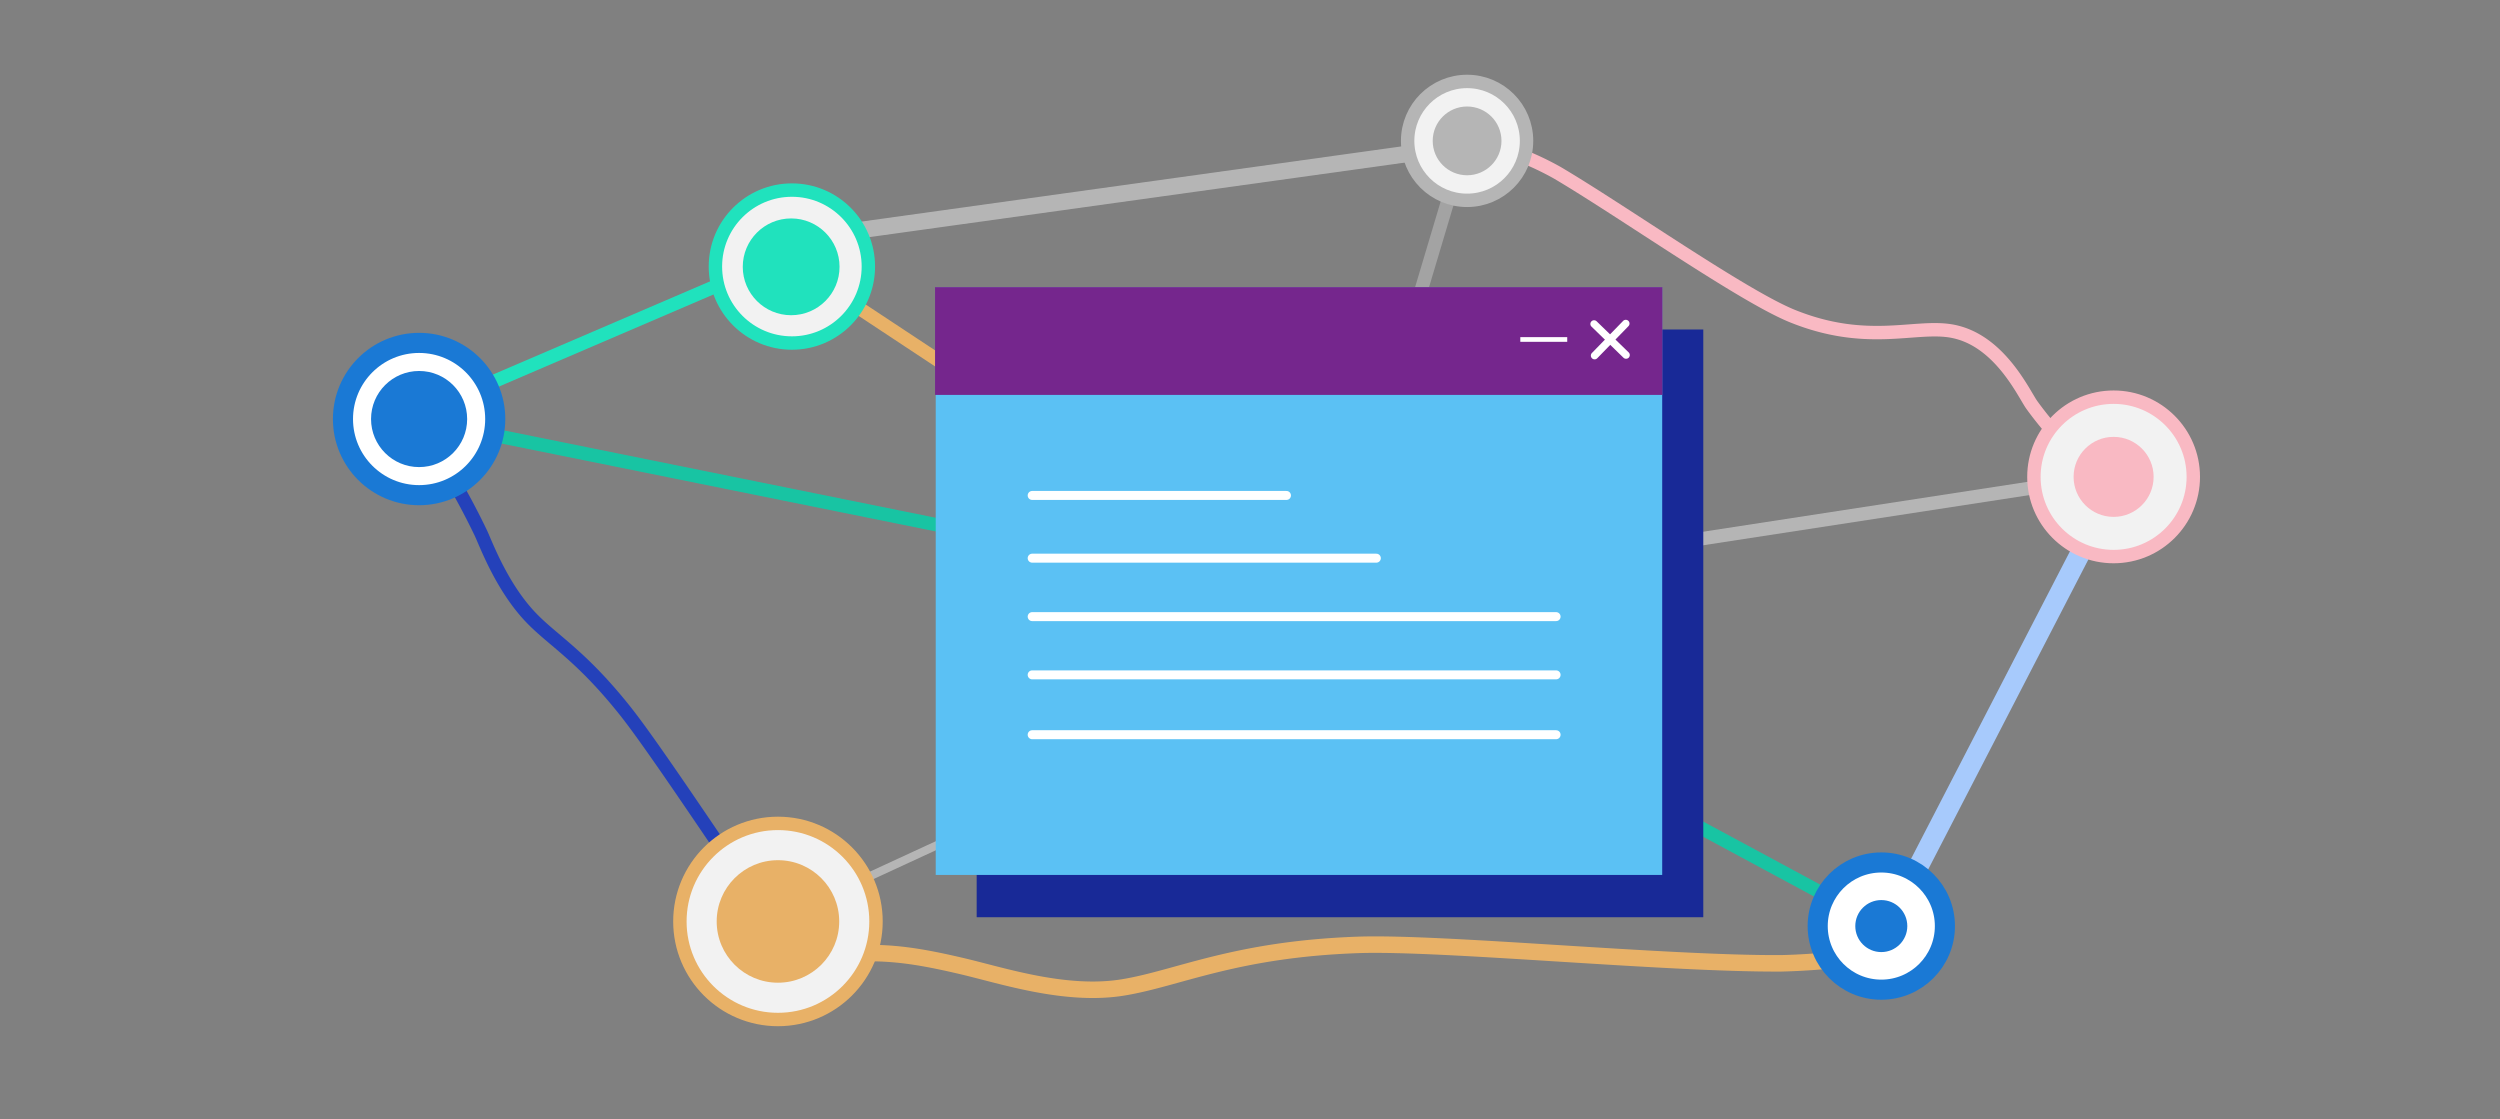 <svg id="Layer_21_copy" data-name="Layer 21 copy" xmlns="http://www.w3.org/2000/svg" viewBox="0 0 373 167"><rect x="0" y="0" width="373" height="167" fill="#808080" stroke="none"/><defs><style>.cls-1,.cls-10,.cls-11,.cls-19,.cls-2,.cls-3,.cls-4,.cls-6,.cls-7,.cls-8,.cls-9{fill:none;}.cls-1,.cls-14{stroke:#f9b9c3;}.cls-1,.cls-10,.cls-11,.cls-12,.cls-13,.cls-14,.cls-15,.cls-16,.cls-19,.cls-2,.cls-3,.cls-4,.cls-5,.cls-6,.cls-7,.cls-8{stroke-miterlimit:10;}.cls-1,.cls-10,.cls-11,.cls-13,.cls-14,.cls-16,.cls-2,.cls-4,.cls-5,.cls-7,.cls-9{stroke-width:2px;}.cls-1,.cls-17,.cls-18,.cls-19,.cls-2,.cls-21,.cls-3{fill-rule:evenodd;}.cls-2{stroke:#2441ba;}.cls-10,.cls-16,.cls-3{stroke:#e8b167;}.cls-10,.cls-19,.cls-3,.cls-4,.cls-6,.cls-7,.cls-8,.cls-9{stroke-linecap:round;}.cls-3,.cls-6{stroke-width:2.46px;}.cls-11,.cls-4{stroke:#18c4a3;}.cls-12,.cls-13,.cls-14,.cls-16,.cls-5{fill:#f2f2f2;}.cls-5{stroke:#20e2bd;}.cls-13,.cls-6,.cls-7,.cls-8,.cls-9{stroke:#b5b5b5;}.cls-8{stroke-width:1.23px;}.cls-9{stroke-linejoin:round;opacity:0.66;}.cls-12{stroke:#a7cafc;}.cls-12,.cls-15{stroke-width:3px;}.cls-15,.cls-21,.cls-22{fill:#fff;}.cls-15{stroke:#1a79d5;}.cls-17{fill:#182997;}.cls-18{fill:#5bc1f4;}.cls-19{stroke:#fff;stroke-width:1.34px;}.cls-20{fill:#75268d;}.cls-23{fill:#1a79d5;}.cls-24{fill:#20e2bd;}.cls-25{fill:#e8b167;}.cls-26{fill:#b5b5b5;}.cls-27{fill:#f9b9c3;}</style></defs><title>Learning page illustrations_v001</title><path class="cls-1" d="M217.61,20.65a44.53,44.53,0,0,1,14.73,5.12c9.63,5.68,27.72,18.43,35.14,21.41,10.91,4.39,18,1.35,23.42,2.17,7.22,1.09,10.91,9.11,12.2,11a51.77,51.77,0,0,0,13.32,12.84"/><path class="cls-2" d="M114.76,137c-5.87-8.35-16.91-25.17-21.42-30.85-6.62-8.35-10.83-10.57-14.11-14-4.36-4.55-6.69-10.92-7.49-12.63a111.09,111.09,0,0,0-8.18-14.25"/><path class="cls-3" d="M283.46,141.73a101.19,101.19,0,0,1-17.73,2c-17.47.09-50.69-3.19-63.15-2.75-18.33.65-26.82,5-35,6.34-8.52,1.41-18-1.75-23.95-3.15-10.49-2.47-14.92-2.59-28.26-.53"/><line class="cls-4" x1="61.13" y1="62.39" x2="195.54" y2="89.59"/><line class="cls-5" x1="119.07" y1="37.43" x2="70.94" y2="58.09"/><line class="cls-6" x1="125.6" y1="34.71" x2="216.68" y2="22.03"/><line class="cls-7" x1="318.04" y1="70.51" x2="196.46" y2="89.21"/><line class="cls-8" x1="224.9" y1="86.79" x2="113.24" y2="138.37"/><line class="cls-9" x1="219.14" y1="19.51" x2="197.64" y2="91.52"/><line class="cls-10" x1="120.81" y1="41.11" x2="180.6" y2="80.63"/><line class="cls-11" x1="195.8" y1="92.28" x2="281.24" y2="138.33"/><line class="cls-12" x1="315.6" y1="72.44" x2="282.59" y2="136.31"/><circle class="cls-13" cx="218.89" cy="21.02" r="8.87"/><circle class="cls-14" cx="315.35" cy="71.15" r="11.89"/><circle class="cls-5" cx="118.15" cy="39.77" r="11.41"/><circle class="cls-15" cx="62.53" cy="62.52" r="11.36"/><circle class="cls-15" cx="280.69" cy="138.17" r="9.49"/><circle class="cls-16" cx="116.07" cy="137.48" r="14.63"/><path class="cls-17" d="M145.72,49.16H254.13v87.69H145.72Z"/><path class="cls-18" d="M139.61,42.86H248v87.68H139.61Z"/><path class="cls-19" d="M191.94,73.92H154"/><path class="cls-19" d="M205.35,83.28H154"/><path class="cls-19" d="M232.17,92H154"/><path class="cls-19" d="M232.17,100.69H154"/><path class="cls-19" d="M232.17,109.62H154"/><rect class="cls-20" x="139.51" y="42.84" width="108.52" height="16.08"/><path class="cls-21" d="M226.83,51v-.7h7V51Z"/><path id="cross" class="cls-22" d="M237.52,53.45a.56.56,0,0,1,0-.79l4.65-4.78a.56.56,0,0,1,.79,0,.56.56,0,0,1,0,.79l-4.65,4.78A.55.55,0,0,1,237.52,53.45Z"/><path id="cross-2" data-name="cross" class="cls-22" d="M242.23,53.38l-4.78-4.65a.55.55,0,0,1,.77-.79L243,52.58a.56.56,0,0,1,0,.79A.56.56,0,0,1,242.23,53.38Z"/><circle class="cls-23" cx="62.53" cy="62.52" r="7.17"/><circle class="cls-24" cx="118.04" cy="39.81" r="7.22"/><circle class="cls-25" cx="116.07" cy="137.48" r="9.14"/><circle class="cls-26" cx="218.89" cy="21.02" r="5.13"/><circle class="cls-23" cx="280.69" cy="138.17" r="3.88"/><circle class="cls-27" cx="315.35" cy="71.15" r="5.97"/></svg>